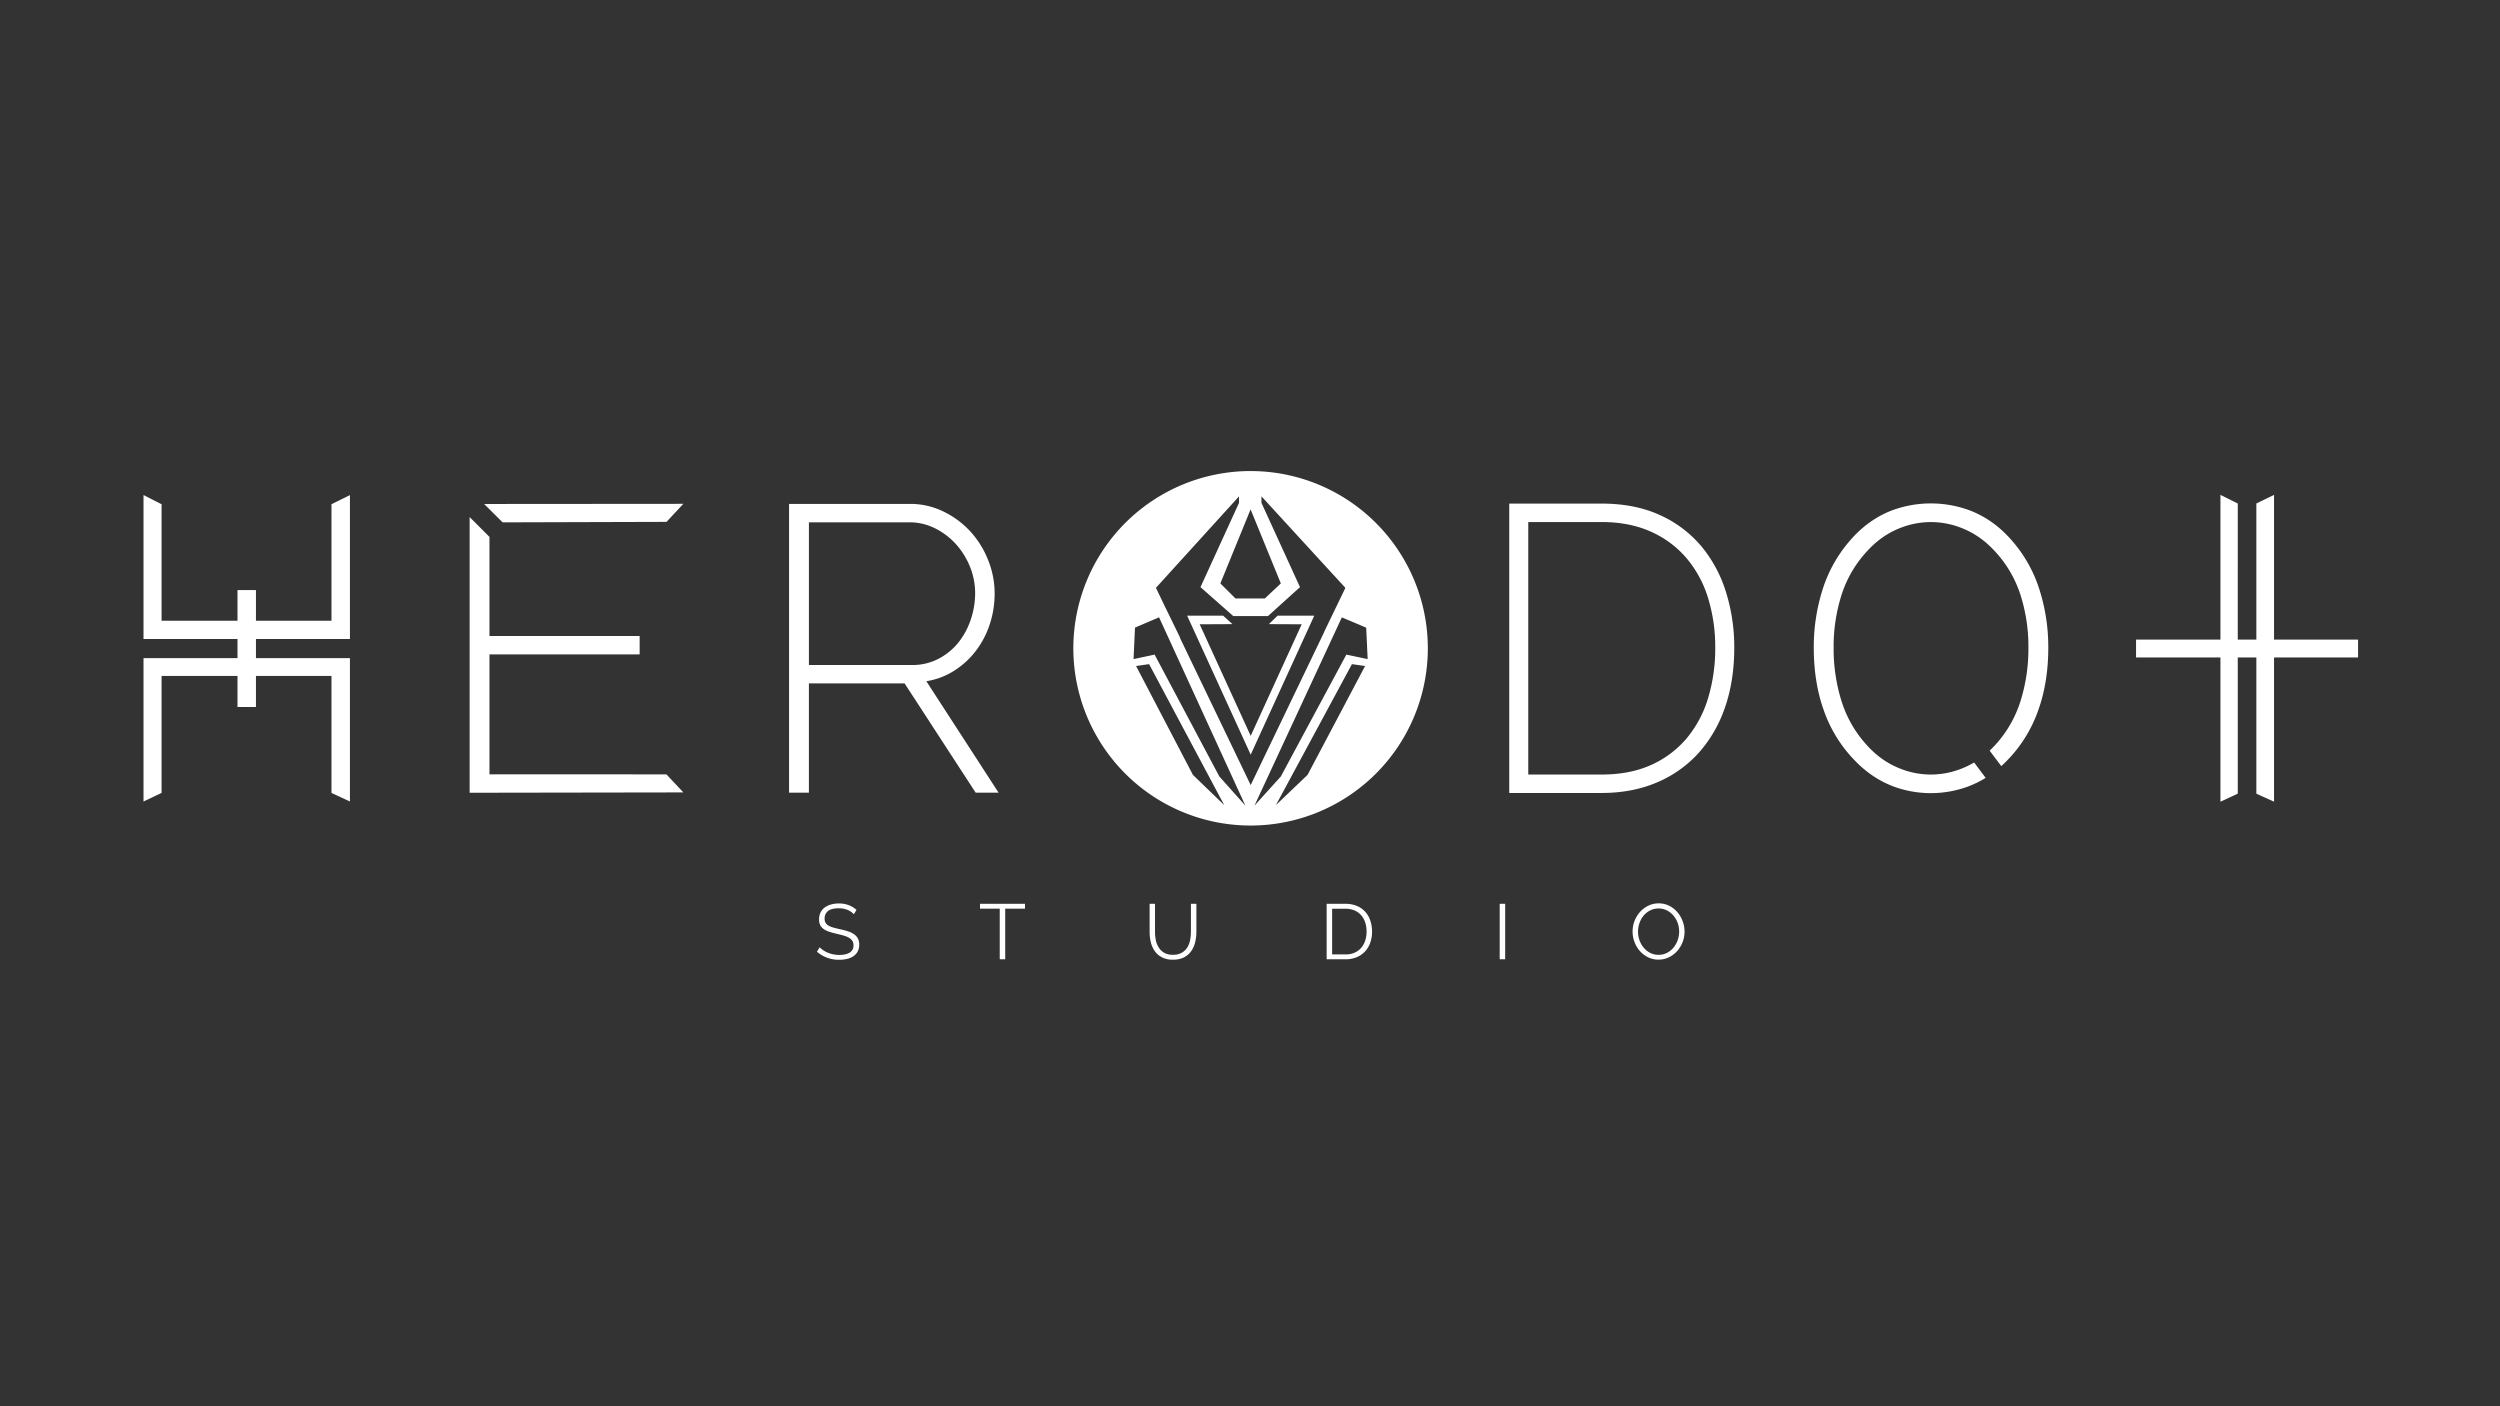 <svg xmlns="http://www.w3.org/2000/svg" viewBox="0 0 1920 1080" fill="white">
  <rect x="0" y="0" width="1920" height="1080" fill="#333333" stroke="none"/>
  <path d="M974.48 479.33l25.23.13-39.18 85.69-39.17-85.69 25.11-.13-7.12-6.5h-27.63l48.81 106.76 48.82-106.76h-28.16z"/>
  <path d="M960.46 361.77a136.12 136.12 0 10136.11 136.12 136.11 136.11 0 00-136.11-136.12zm0 29.43l23.23 56.87-12.3 11.55h-22.53l-11.62-11.55zm-44.29 203.91l-43.66-83.61 10-1.45 57.69 108.26zm20.27 1.2l-49.7-93.57-16.18 3.44 1.11-24.18 18.49-7.9 66.28 144.6zM906.2 489.85l-.06-.47q-6-12.4-12.08-24.82l-6.28-13.07-.06.07v-.06l63.84-70.28v5l-29.59 64.7 25.21 22.24h26.62l24.59-22.24-29.59-64.72v-5q32.22 35.14 64.46 70.28-8.21 17-16.4 34l-.05.29-56.28 117.16zm98 105.26l-24.3 23.2 58.39-108.26 10.1 1.45zm29.8-92.37l-50.31 93.57-20.25 22.39 67.09-144.56 18.71 7.9 1.12 24.14zM254.58 476.74h-58.01v-23.56H182.4v23.56h-58.31v-89.48l-13.87-7.07v110.55h72.18v14.7h-72.18v110.14l13.87-6.63v-89.82h58.31V543h14.17v-23.87h58.01v89.84l14.17 6.56V505.44h-72.18v-14.7h72.18V380.25l-14.17 6.99v89.5zM730.86 516.29a64 64 0 0017.65-15.22 68.62 68.62 0 0011.37-20.86 75.79 75.79 0 004-24.58 68.44 68.44 0 00-4.8-25 71.78 71.78 0 00-13.42-22A69.05 69.05 0 00725 393.06a58.11 58.11 0 00-26.26-6.06H606v221.77h15.24v-83.91h73.5l54.57 83.91h17.6l-55.49-85.6a55.45 55.45 0 0019.44-6.88zm4.93-22.52a48.07 48.07 0 01-15.28 12.31 42.92 42.92 0 01-19.91 4.65h-79.35v-109.6h77.18a43.6 43.6 0 0119.48 4.52A54.63 54.63 0 01734 417.72a58.53 58.53 0 0110.91 17.43 54 54 0 014 20.48 63.28 63.28 0 01-3.45 20.43 57.2 57.2 0 01-9.67 17.71zM1306.57 419.44a89.86 89.86 0 00-31.81-23.89c-12.71-5.82-27.7-8.78-44.56-8.78h-71.09V609h71.09c15.46 0 29.64-2.69 42.13-8a90.88 90.88 0 0032.11-22.62 101.52 101.52 0 0020.36-35.12c4.72-13.58 7.11-28.95 7.11-45.69a142.12 142.12 0 00-6.35-42.87 102.52 102.52 0 00-18.99-35.26zm10.73 78.14a131.41 131.41 0 01-5.55 38.78 87.15 87.15 0 01-16.53 30.84 76.55 76.55 0 01-27.22 20.31c-10.78 4.87-23.5 7.33-37.81 7.33h-56.48V400.93h56.48c13.91 0 26.44 2.42 37.23 7.19a77.18 77.18 0 0127.36 20 86.44 86.44 0 0116.82 30.53 127.55 127.55 0 015.7 38.93zM1746.46 491.23V380.09l-13.58 6.58v104.56h-14.28V386.69l-13.3-6.64v111.18h-64.82v13.72h64.82v110.78l13.3-6.2V504.95h14.28v104.6l13.58 6.13V504.95h64.53v-13.72h-64.53zM375.91 594.7v-92.14h115.34v-14.12H375.91v-76.1l-15.23-15.24v211.73l164.14-.26-13-13.85zM524.82 386.94l-153 .12L386 401.17l125.88-.37zM1566.44 453.28a105.43 105.43 0 00-19.83-36.41c-5.2-6.13-15.49-17.65-33.22-24.65a86 86 0 00-61 0c-17.62 7-27.85 18.46-33.06 24.65a105.6 105.6 0 00-19.75 36.41 145.87 145.87 0 00-6.6 44.24c0 17.28 2.49 33.15 7.39 47.16a104.54 104.54 0 0021.18 36.25c5.4 5.92 15.79 16.89 33.37 23.35a82.9 82.9 0 0055.88 0 77.66 77.66 0 0014.2-6.88l-8.89-11.82a66.14 66.14 0 01-9.76 4.76 63.32 63.32 0 01-46.89 0c-15-5.84-23.71-15.6-28.29-21a90 90 0 01-17.17-31.8 134.51 134.51 0 01-5.77-40 130.77 130.77 0 015.92-40.16 89 89 0 0117.48-31.51c4.67-5.35 13.43-15 28.45-20.66a63.46 63.46 0 0145.67 0c15.11 5.69 23.93 15.37 28.57 20.66a89 89 0 0117.56 31.51 130.46 130.46 0 015.94 40.16 134.18 134.18 0 01-5.79 40 89.86 89.86 0 01-17.26 31.84 91.2 91.2 0 01-6.71 7.13l8.92 11.86c3.12-2.82 5.57-5.43 7.41-7.44a104.39 104.39 0 0021.26-36.25c4.93-14 7.43-29.88 7.43-47.16a145.25 145.25 0 00-6.64-44.24zM655.75 702.12a13 13 0 00-4.8-3.3 17.53 17.53 0 00-6.84-1.26q-5.64 0-8.22 2.13a7.11 7.11 0 00-2.58 5.79 6.39 6.39 0 00.69 3.15 6 6 0 002.13 2.13 14.93 14.93 0 003.69 1.56q2.25.66 5.31 1.32a57.72 57.72 0 016.15 1.62 17.65 17.65 0 014.65 2.25 9.33 9.33 0 012.94 3.27 10.15 10.15 0 011 4.8 10.78 10.78 0 01-1.14 5.1 10.16 10.16 0 01-3.18 3.6 14.18 14.18 0 01-4.86 2.13 26 26 0 01-6.18.69 25.4 25.4 0 01-17.1-6.18l2.1-3.42a16.65 16.65 0 002.73 2.28 19.79 19.79 0 003.54 1.89 22.49 22.49 0 004.17 1.26 23.52 23.52 0 004.68.45q5.1 0 8-1.83a6.15 6.15 0 002.85-5.55 6.37 6.37 0 00-.81-3.33 7 7 0 00-2.43-2.34 17.22 17.22 0 00-4-1.71q-2.4-.72-5.58-1.44-3.36-.78-5.88-1.62a15.68 15.68 0 01-4.26-2.1 8.18 8.18 0 01-2.61-3 9.8 9.8 0 01-.87-4.35 12 12 0 011.11-5.25 10.31 10.31 0 013.15-3.84 14.92 14.92 0 014.8-2.34 21.69 21.69 0 016.12-.81 20.9 20.9 0 017.59 1.29 20.38 20.38 0 016 3.63zM787.21 697.86H772v38.88h-4.2v-38.88h-15.15v-3.72h34.56zM900.85 733.26a13.3 13.3 0 006.69-1.53 12.1 12.1 0 004.26-4A16.32 16.32 0 00914 722a33 33 0 00.63-6.42v-21.44h4.2v21.48a33.91 33.91 0 01-1 8.19 19.46 19.46 0 01-3.09 6.81 15.28 15.28 0 01-5.55 4.68 18.23 18.23 0 01-8.34 1.74 17.94 17.94 0 01-8.49-1.83 15.52 15.52 0 01-5.55-4.83 19.59 19.59 0 01-3-6.84 34.59 34.59 0 01-.9-7.92v-21.48h4.14v21.48a32.1 32.1 0 00.66 6.54 16.44 16.44 0 002.29 5.64 12 12 0 004.23 4 13.21 13.21 0 006.62 1.46zM1018.87 736.74v-42.6h14.46a21.93 21.93 0 018.91 1.68 18.12 18.12 0 016.36 4.56 19.22 19.22 0 013.84 6.75 25.92 25.92 0 011.29 8.25 25.4 25.4 0 01-1.44 8.79 19.07 19.07 0 01-4.11 6.72 18.37 18.37 0 01-6.42 4.32 22.14 22.14 0 01-8.43 1.53zm30.66-21.36a22 22 0 00-1.08-7 15.93 15.93 0 00-3.15-5.55 14.11 14.11 0 00-5.07-3.63 17.33 17.33 0 00-6.9-1.29h-10.26V733h10.26a17 17 0 007-1.35 14.21 14.21 0 005.07-3.72 16.13 16.13 0 003.09-5.58 22.37 22.37 0 001.04-6.97zM1151.77 736.74v-42.6h4.2v42.6zM1273.81 737a18 18 0 01-8.13-1.83 20.21 20.21 0 01-6.33-4.86 22.1 22.1 0 01-4.08-6.93 22.87 22.87 0 01-1.44-8 22.15 22.15 0 011.53-8.16 22.49 22.49 0 014.23-6.9 20.45 20.45 0 016.36-4.77 18 18 0 017.92-1.77 17.57 17.57 0 018.13 1.89 20.42 20.42 0 016.3 4.95 22.88 22.88 0 014 6.93 22.46 22.46 0 011.44 7.89 22.15 22.15 0 01-1.53 8.16 22.42 22.42 0 01-4.2 6.87 20.32 20.32 0 01-6.33 4.74 18 18 0 01-7.87 1.79zM1258 715.44a19.84 19.84 0 001.14 6.69 18.2 18.2 0 003.24 5.7 15.93 15.93 0 005 4 13.91 13.91 0 006.42 1.47 13.73 13.73 0 006.54-1.56 16 16 0 005-4.08 18.85 18.85 0 003.15-5.7 19.59 19.59 0 00-.06-13.17 18.29 18.29 0 00-3.27-5.67 16.12 16.12 0 00-5-3.93 13.78 13.78 0 00-6.36-1.47 14 14 0 00-6.54 1.53 15.59 15.59 0 00-5 4 18.85 18.85 0 00-3.15 5.7 19.53 19.53 0 00-1.11 6.49z"/>
</svg>

